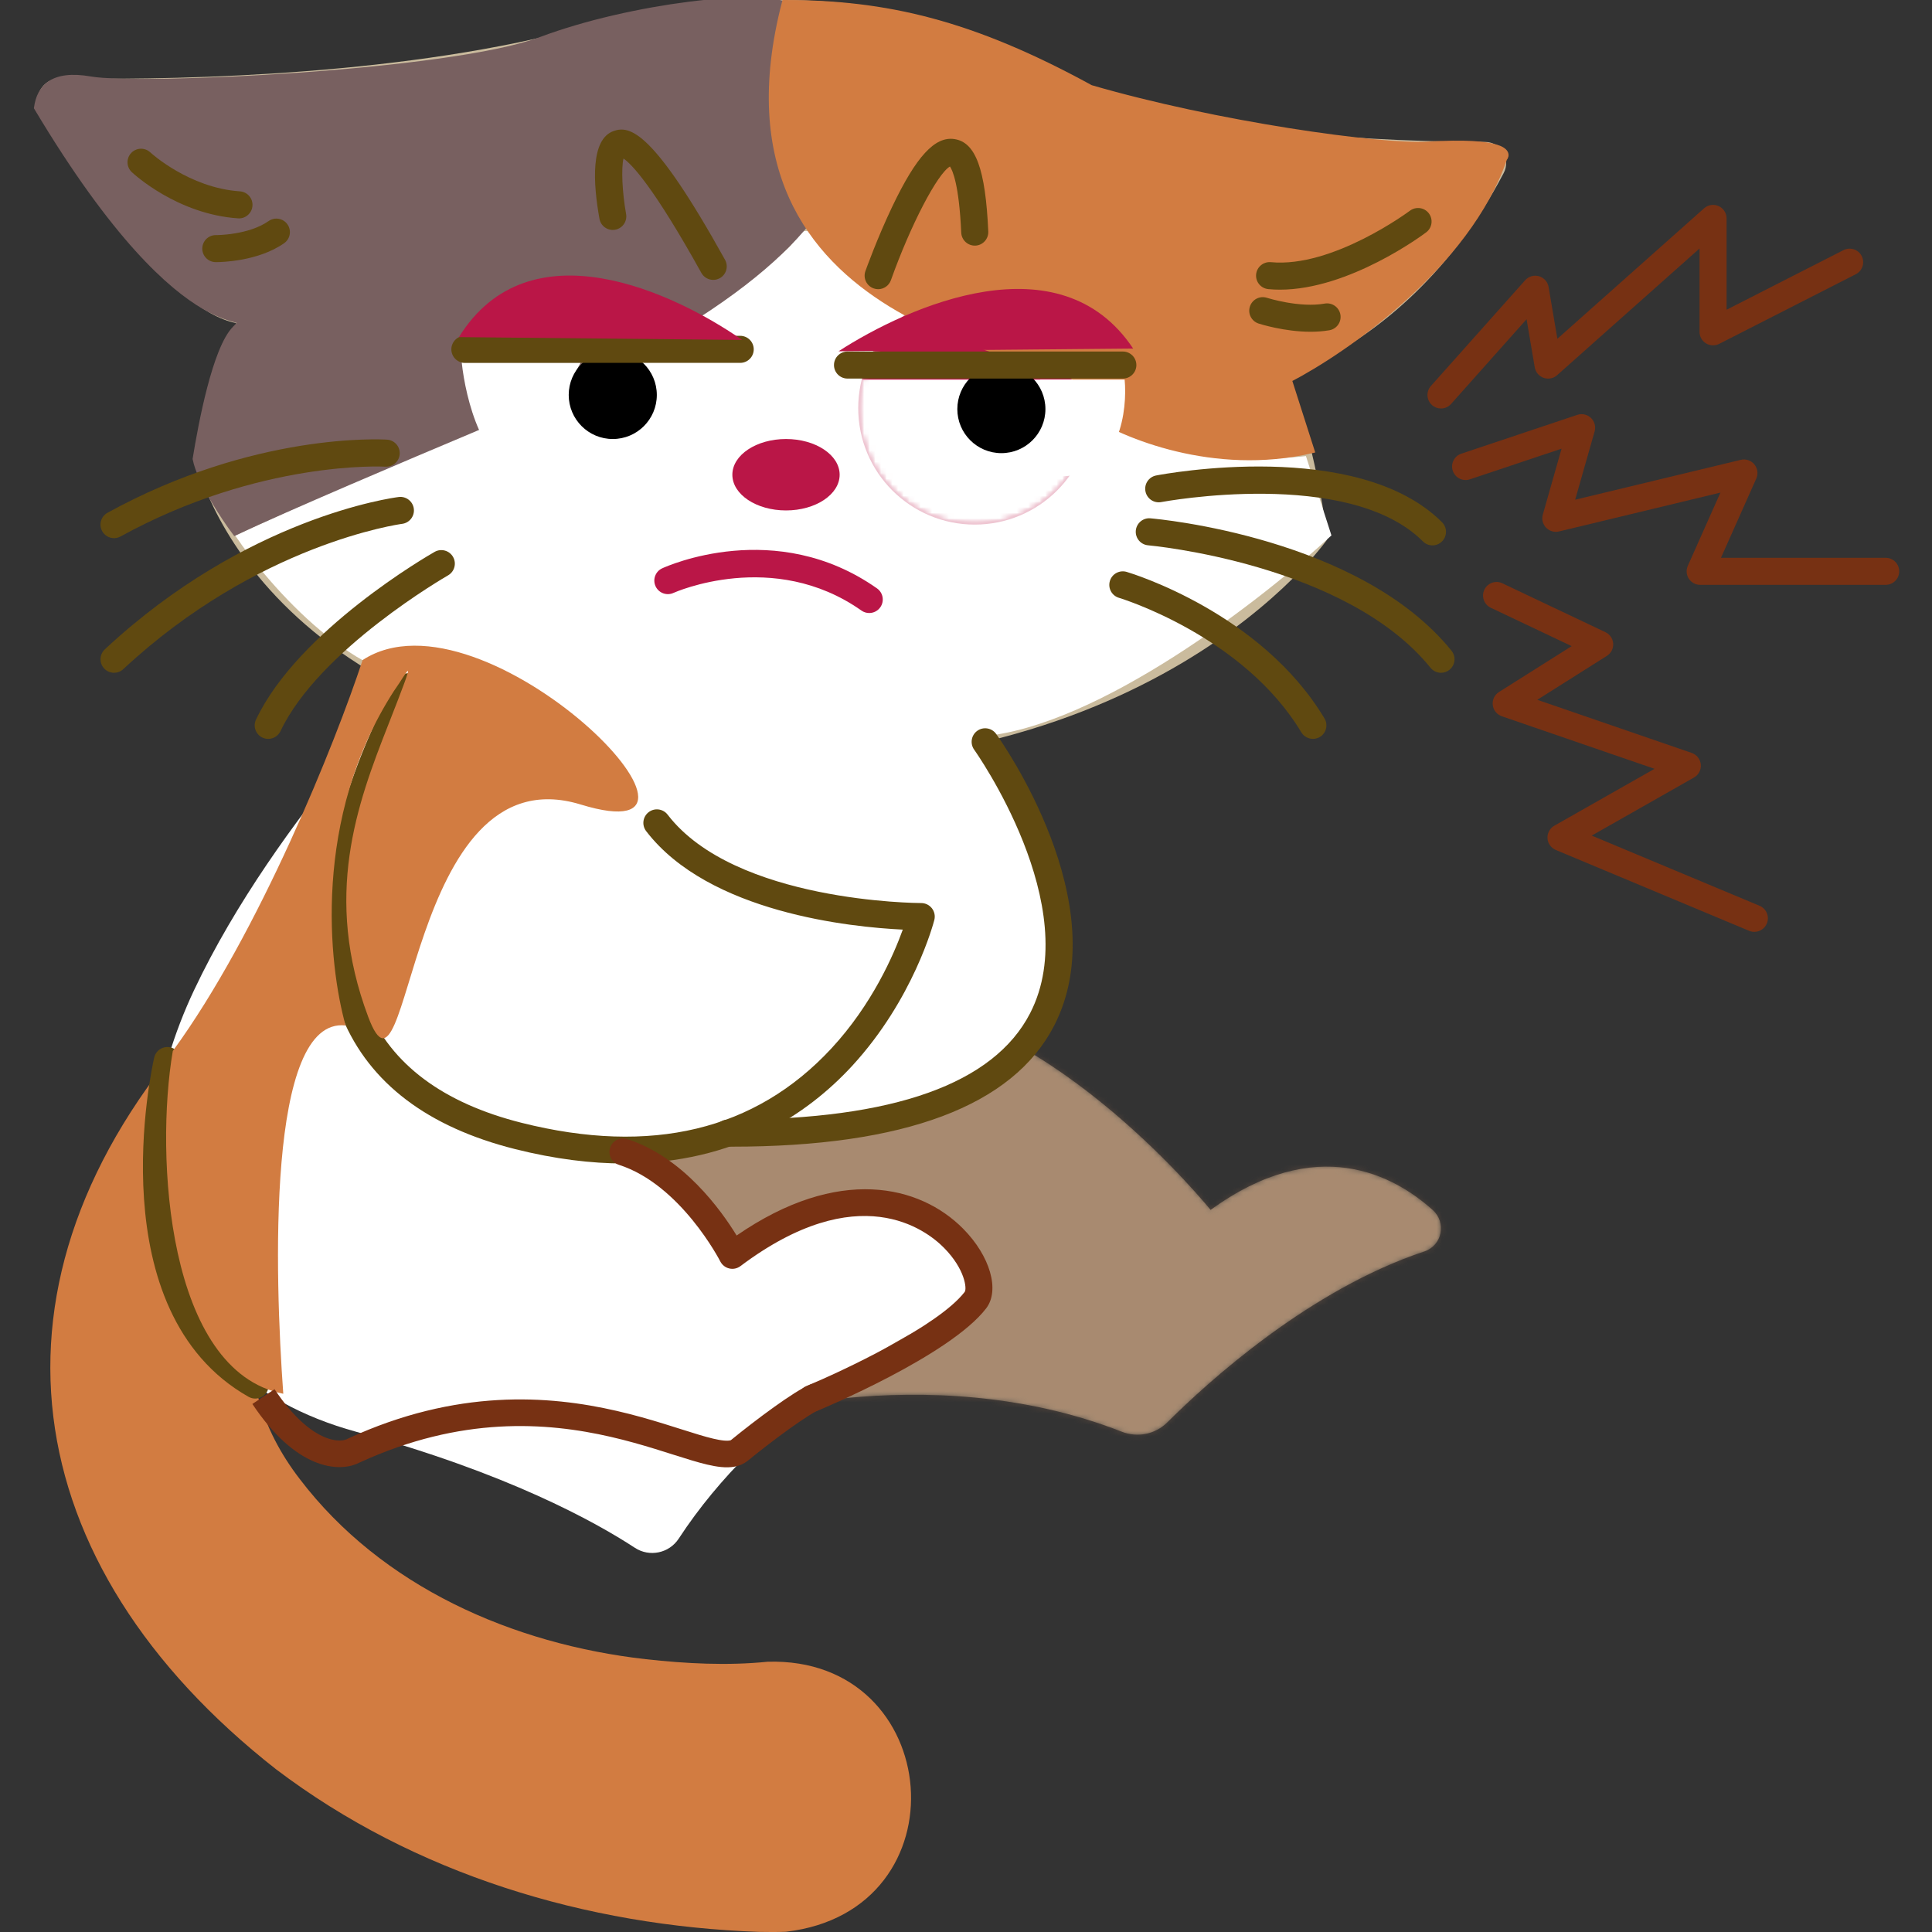 <svg width="341" height="341" viewBox="0 0 341 341" fill="none" xmlns="http://www.w3.org/2000/svg">
<rect x="0" y="0" width="341" height="341" fill="#333333" stroke="none"/>
<g clip-path="url(#clip0_2199_1185)">
<mask id="mask0_2199_1185" style="mask-type:luminance" maskUnits="userSpaceOnUse" x="93" y="176" width="162" height="78">
<path d="M126.759 251.039C126.759 251.039 163.207 239.059 198.006 252.704C200.779 253.79 203.922 253.153 206.03 251.05C213.299 243.81 231.156 227.595 251.406 220.878C254.538 219.838 255.35 215.791 252.895 213.586C246.052 207.419 232.361 199.957 213.675 213.552C213.675 213.552 186.184 179.395 157.029 176.894C127.873 174.394 97.604 180.503 93.716 206.05C89.829 231.596 126.759 251.039 126.759 251.039Z" fill="white"/>
</mask>
<g mask="url(#mask0_2199_1185)">
<path d="M126.759 251.039C126.759 251.039 163.207 239.059 198.006 252.704C200.779 253.79 203.922 253.153 206.03 251.05C213.299 243.81 231.156 227.595 251.406 220.878C254.538 219.838 255.35 215.791 252.895 213.586C246.052 207.419 232.361 199.957 213.675 213.552C213.675 213.552 186.184 179.395 157.029 176.894C127.873 174.394 97.604 180.503 93.716 206.05C89.829 231.596 126.759 251.039 126.759 251.039Z" fill="#DEC19F"/>
</g>
<mask id="mask1_2199_1185" style="mask-type:luminance" maskUnits="userSpaceOnUse" x="48" y="176" width="207" height="86">
<path d="M126.759 251.039C126.759 251.039 163.207 239.059 198.006 252.704C200.779 253.79 203.922 253.153 206.03 251.05C213.299 243.81 231.156 227.595 251.406 220.878C254.538 219.838 255.35 215.791 252.895 213.586C246.052 207.419 232.361 199.957 213.675 213.552C213.675 213.552 186.184 179.395 157.029 176.894C127.873 174.394 97.604 180.503 93.716 206.05C89.829 231.596 126.759 251.039 126.759 251.039Z" fill="white"/>
<path d="M141.501 248.499C136.501 250.999 125.701 257.099 122.501 261.499C112.668 257.832 87.901 252.099 67.501 258.499C47.101 264.899 57.668 260.499 65.501 257.499C60.667 256.999 50.499 253.799 48.499 244.999C45.999 233.999 107.999 221.499 127.999 234.999C128.877 235.591 129.681 236.136 130.417 236.637C141.589 232.261 163.664 225.22 169.5 229.5L141.501 248.499Z" fill="white"/>
</mask>
<g mask="url(#mask1_2199_1185)">
<path opacity="0.5" d="M274.49 151.627H77.887V278.53H274.49V151.627Z" fill="#725443"/>
</g>
<path d="M138.712 340.955C137.337 341.023 135.314 341.006 133.91 340.977C103.544 339.903 73.195 330.833 48.722 312.277C2.579 276.097 -5.178 226.186 34.389 181.395C37.634 177.752 41.118 174.263 44.806 171.046C59.39 157.662 79.412 177.042 66.585 191.938C56.401 202.298 47.125 216.495 44.841 230.59C42.886 241.894 46.148 252.266 52.883 261.019C67.381 280.075 90.506 290.197 113.995 292.851C121.1 293.641 128.425 294.016 135.456 293.3C166.742 292.322 170.482 337.289 138.712 340.955Z" fill="#D27C41"/>
<path d="M34.293 80.26C34.293 80.26 45.398 1.12 135.928 0.006C226.458 -1.108 234.227 95.253 234.227 95.253C234.227 95.253 202.849 140.236 123.152 134.684C43.455 129.137 34.293 80.26 34.293 80.26Z" fill="#CABB9D"/>
<path d="M97.605 6.121C65.306 13.873 26.5 14.112 10.695 13.828C7.529 13.771 5.546 17.232 7.206 19.926C14.281 31.418 29.962 54.799 41.703 57.027C57.338 59.988 97.605 6.121 97.605 6.121Z" fill="#CABB9D"/>
<path d="M215.897 69.712C215.897 69.712 246.649 66.182 265.404 30.542C266.717 28.053 264.916 25.058 262.102 25.052C246.996 25.024 207.236 23.932 188.492 13.788C165.082 1.12 215.897 69.712 215.897 69.712Z" fill="#CABB9D"/>
<path d="M119.792 271.573C134.307 249.369 157.944 236.388 168.777 231.313C171.937 229.829 172.965 225.8 170.829 223.038C154.057 201.327 128.471 222.162 128.471 222.162C125.459 210.5 106.493 203.004 106.493 203.004C238.398 203.282 168.14 123.585 168.14 123.585L76.781 116.367C76.781 116.367 48.733 144.136 34.292 174.684C19.851 205.232 24.295 242.162 62.896 252.716C89.449 259.974 104.964 268.55 112.063 273.193C114.637 274.875 118.104 274.154 119.792 271.573Z" fill="white"/>
<mask id="mask2_2199_1185" style="mask-type:luminance" maskUnits="userSpaceOnUse" x="83" y="47" width="42" height="42">
<path d="M104.287 88.148C115.646 88.148 124.855 78.939 124.855 67.58C124.855 56.22 115.646 47.012 104.287 47.012C92.927 47.012 83.719 56.22 83.719 67.58C83.719 78.939 92.927 88.148 104.287 88.148Z" fill="white"/>
</mask>
<g mask="url(#mask2_2199_1185)">
<path d="M104.287 88.148C115.646 88.148 124.855 78.939 124.855 67.58C124.855 56.22 115.646 47.012 104.287 47.012C92.927 47.012 83.719 56.22 83.719 67.58C83.719 78.939 92.927 88.148 104.287 88.148Z" fill="#BA1647"/>
</g>
<mask id="mask3_2199_1185" style="mask-type:luminance" maskUnits="userSpaceOnUse" x="83" y="47" width="42" height="42">
<path d="M104.287 88.148C115.646 88.148 124.855 78.939 124.855 67.58C124.855 56.22 115.646 47.012 104.287 47.012C92.927 47.012 83.719 56.22 83.719 67.58C83.719 78.939 92.927 88.148 104.287 88.148Z" fill="white"/>
</mask>
<g mask="url(#mask3_2199_1185)">
<path d="M128.468 61.93H77.887V98.587H128.468V61.93Z" fill="white"/>
</g>
<path d="M140.5 42C136.9 50 73 80.334 41.5 94.5C47.667 103.667 63.5 121.6 77.5 120C95 118 111.5 127 116.5 144C120.5 157.6 149.5 159.667 163.5 159L173 130C193.8 128.4 223 105.667 235 94.5L230.5 80.5C182 86 145 32 140.5 42Z" fill="white"/>
<mask id="mask4_2199_1185" style="mask-type:luminance" maskUnits="userSpaceOnUse" x="151" y="51" width="42" height="42">
<path d="M172.045 92.593C183.404 92.593 192.613 83.384 192.613 72.025C192.613 60.666 183.404 51.457 172.045 51.457C160.685 51.457 151.477 60.666 151.477 72.025C151.477 83.384 160.685 92.593 172.045 92.593Z" fill="white"/>
</mask>
<g mask="url(#mask4_2199_1185)">
<path d="M172.045 92.593C183.404 92.593 192.613 83.384 192.613 72.025C192.613 60.666 183.404 51.457 172.045 51.457C160.685 51.457 151.477 60.666 151.477 72.025C151.477 83.384 160.685 92.593 172.045 92.593Z" fill="#BA1647"/>
</g>
<mask id="mask5_2199_1185" style="mask-type:luminance" maskUnits="userSpaceOnUse" x="151" y="51" width="49" height="42">
<path d="M172.045 92.593C183.404 92.593 192.613 83.384 192.613 72.025C192.613 60.666 183.404 51.457 172.045 51.457C160.685 51.457 151.477 60.666 151.477 72.025C151.477 83.384 160.685 92.593 172.045 92.593Z" fill="white"/>
<path d="M198.5 67H183.5C186.333 68 190.5 71.5 184.5 77.5C178.5 83.5 173.666 82 172 80.5C169 81.5 166.2 83.5 179 83.5C191.8 83.5 197.333 72.5 198.5 67Z" fill="white" stroke="white"/>
</mask>
<g mask="url(#mask5_2199_1185)">
<path d="M203.594 67H150V101.714H203.594V67Z" fill="white"/>
</g>
<path d="M83.002 75.999C168 40.355 151.668 15.999 139.002 0.999C134.502 -1.501 111.502 0.999 95.502 6.999C79.502 12.999 24.502 15.499 16.002 13.999C9.202 12.8 7 15.5 6.5 19C34 65 46 53.5 41.5 58C38 61.5 35.502 74.833 34.502 80.999C35.302 84.999 39.502 91.333 41.502 93.999C49.902 89.999 72.668 80.333 83.002 75.999Z" fill="#786060" stroke="#786060"/>
<path d="M92.5 83C85.3 83 82.167 70.333 81.5 64H102.5C95.7 75.6 107 78.5 113.5 78.5C109.5 80 99.7 83 92.5 83Z" fill="white"/>
<path d="M108.154 77.487C112.448 77.487 115.929 74.006 115.929 69.712C115.929 65.418 112.448 61.938 108.154 61.938C103.86 61.938 100.379 65.418 100.379 69.712C100.379 74.006 103.86 77.487 108.154 77.487Z" fill="black"/>
<path d="M176.744 79.981C181.037 79.981 184.518 76.5 184.518 72.206C184.518 67.912 181.037 64.432 176.744 64.432C172.45 64.432 168.969 67.912 168.969 72.206C168.969 76.5 172.45 79.981 176.744 79.981Z" fill="black"/>
<path d="M190 67C186.4 62.2 123.5 58.5 138.499 0.5C156.344 0.5 171.499 4 192.499 15.5C214.54 21.931 243.678 26.004 251.999 25.5C265.199 24.7 266.499 26.833 265.499 28C259.099 46.8 237.499 61.833 227.499 67L231.499 79.5C214.299 83.5 198.332 76.833 192.499 73C192.899 70.2 190.833 68.5 190 67Z" fill="#D27C41" stroke="#D27C41"/>
<path d="M130.649 64.046H82.051C80.733 64.046 79.664 62.977 79.664 61.658C79.664 60.34 80.733 59.272 82.051 59.272H130.649C131.968 59.272 133.036 60.34 133.036 61.658C133.036 62.977 131.968 64.046 130.649 64.046Z" fill="#604910"/>
<path d="M198.184 66.819H149.586C148.268 66.819 147.199 65.751 147.199 64.432C147.199 63.113 148.268 62.045 149.586 62.045H198.184C199.503 62.045 200.571 63.113 200.571 64.432C200.571 65.751 199.503 66.819 198.184 66.819Z" fill="#604910"/>
<path d="M198.501 67H183.501C189.502 70.6 188.335 77.167 187.001 80C183.668 81.667 179.301 84.8 188.501 84C197.701 83.2 199.001 72.333 198.501 67Z" fill="white"/>
<path d="M138.73 90.092C143.959 90.092 148.199 87.27 148.199 83.789C148.199 80.308 143.959 77.486 138.73 77.486C133.501 77.486 129.262 80.308 129.262 83.789C129.262 87.27 133.501 90.092 138.73 90.092Z" fill="#BA1647"/>
<path d="M153.417 108.199C152.939 108.199 152.462 108.057 152.041 107.762C136.48 96.787 119.044 104.568 118.873 104.647C117.674 105.198 116.259 104.67 115.708 103.476C115.157 102.277 115.679 100.862 116.873 100.311C117.686 99.936 136.935 91.269 154.798 103.857C155.878 104.619 156.133 106.108 155.372 107.188C154.906 107.847 154.167 108.199 153.417 108.199Z" fill="#BA1647"/>
<path d="M110.182 205.356C104.373 205.356 97.968 204.589 90.915 202.816C75.502 198.945 65.249 191.17 60.453 179.701C49.978 154.689 69.262 121.396 70.091 119.992C70.762 118.856 72.223 118.475 73.359 119.146C74.496 119.816 74.877 121.277 74.212 122.413C74.024 122.737 55.309 155.07 64.868 177.871C69.057 187.868 78.219 194.7 92.086 198.184C114.939 203.924 133.324 199.514 146.726 185.067C153.943 177.286 157.746 168.511 159.343 164.078C150.306 163.646 125.123 161.145 114.046 146.693C113.245 145.647 113.444 144.147 114.49 143.345C115.535 142.544 117.036 142.743 117.837 143.788C129.687 159.241 161.991 159.389 162.582 159.389C162.588 159.389 162.593 159.389 162.593 159.389C163.332 159.389 164.026 159.73 164.48 160.31C164.935 160.895 165.094 161.651 164.912 162.367C164.764 162.936 161.235 176.377 150.369 188.17C142.56 196.621 129.766 205.356 110.182 205.356Z" fill="#604910"/>
<path d="M129.141 202.39C128.914 202.39 128.687 202.39 128.459 202.39C127.141 202.384 126.072 201.31 126.078 199.992C126.084 198.673 127.152 197.61 128.465 197.61C128.698 197.622 128.925 197.61 129.153 197.61C157.683 197.61 175.398 191.296 181.815 178.838C191.539 159.964 172.136 132.593 171.943 132.32C171.175 131.252 171.42 129.757 172.488 128.99C173.557 128.223 175.051 128.461 175.819 129.535C176.694 130.752 197.103 159.578 186.06 181.026C178.763 195.206 159.615 202.39 129.141 202.39Z" fill="#604910"/>
<path d="M45.045 246.85C44.648 246.85 44.244 246.748 43.869 246.538C17.288 231.482 26.802 188.482 27.217 186.658C27.512 185.373 28.791 184.572 30.076 184.862C31.36 185.158 32.167 186.436 31.871 187.721C31.775 188.13 22.733 229.078 46.222 242.377C47.37 243.025 47.773 244.486 47.126 245.634C46.688 246.418 45.881 246.85 45.045 246.85Z" fill="#604910"/>
<path d="M20.128 94.986C19.287 94.986 18.469 94.537 18.031 93.747C17.395 92.593 17.815 91.138 18.975 90.502C44.834 76.282 67.368 77.538 68.317 77.6C69.636 77.686 70.63 78.822 70.551 80.135C70.466 81.448 69.323 82.448 68.016 82.369C67.794 82.352 45.851 81.175 21.276 94.69C20.913 94.889 20.52 94.986 20.128 94.986Z" fill="#604910"/>
<path d="M20.128 118.747C19.491 118.747 18.849 118.492 18.383 117.986C17.485 117.02 17.536 115.508 18.502 114.61C43.498 91.302 69.289 87.858 70.374 87.722C71.681 87.557 72.875 88.489 73.04 89.796C73.204 91.104 72.272 92.297 70.965 92.462C70.641 92.502 45.527 95.94 21.759 118.105C21.293 118.537 20.707 118.747 20.128 118.747Z" fill="#604910"/>
<path d="M47.339 130.416C46.998 130.416 46.652 130.342 46.322 130.188C45.129 129.626 44.617 128.199 45.185 127.011C52.642 111.24 75.728 97.964 76.711 97.407C77.859 96.753 79.314 97.157 79.967 98.299C80.621 99.447 80.217 100.902 79.075 101.556C78.848 101.687 56.313 114.645 49.505 129.052C49.09 129.91 48.232 130.416 47.339 130.416Z" fill="#604910"/>
<path d="M252.834 96.259C252.22 96.259 251.612 96.026 251.146 95.56C238.052 82.466 205.293 88.552 204.969 88.615C203.667 88.865 202.423 88.013 202.173 86.717C201.923 85.421 202.769 84.171 204.065 83.921C205.509 83.642 239.637 77.288 254.522 92.178C255.454 93.111 255.454 94.622 254.522 95.554C254.056 96.026 253.442 96.259 252.834 96.259Z" fill="#604910"/>
<path d="M254.341 118.747C253.642 118.747 252.955 118.446 252.483 117.861C237.604 99.453 202.993 96.275 202.646 96.247C201.333 96.133 200.361 94.98 200.469 93.661C200.583 92.348 201.742 91.365 203.049 91.484C204.55 91.615 240.025 94.855 256.194 114.854C257.024 115.883 256.865 117.383 255.836 118.213C255.399 118.577 254.864 118.747 254.341 118.747Z" fill="#604910"/>
<path d="M231.732 130.41C230.919 130.41 230.129 129.995 229.68 129.25C219.444 112.194 197.717 105.579 197.501 105.517C196.234 105.141 195.518 103.812 195.893 102.55C196.268 101.282 197.598 100.566 198.859 100.941C199.825 101.226 222.593 108.165 233.772 126.801C234.448 127.932 234.085 129.398 232.954 130.08C232.573 130.302 232.147 130.41 231.732 130.41Z" fill="#604910"/>
<path d="M125.885 49.4C125.044 49.4 124.231 48.957 123.794 48.172C115.246 32.776 111.444 28.934 110.046 27.98C109.637 29.696 109.813 33.924 110.506 37.772C110.739 39.068 109.875 40.312 108.58 40.545C107.278 40.778 106.039 39.915 105.806 38.619C104.681 32.356 104.198 24.587 108.29 23.132C111.148 22.114 115.258 22.95 127.971 45.859C128.613 47.013 128.193 48.468 127.039 49.105C126.675 49.303 126.277 49.4 125.885 49.4Z" fill="#604910"/>
<path d="M154.996 51.043C154.728 51.043 154.461 50.997 154.194 50.901C152.95 50.457 152.302 49.093 152.745 47.849C152.83 47.616 154.825 42.04 157.485 36.465C161.719 27.593 165.01 24.03 168.454 24.547C172.205 25.11 173.938 29.832 174.433 40.858C174.489 42.177 173.472 43.291 172.154 43.353C170.846 43.404 169.721 42.393 169.659 41.074C169.278 32.532 168.113 30.037 167.669 29.389C165.459 30.639 160.719 39.71 157.246 49.457C156.894 50.434 155.973 51.043 154.996 51.043Z" fill="#604910"/>
<path d="M42.185 38.545C42.133 38.545 42.077 38.545 42.02 38.539C31.284 37.818 23.583 30.685 23.259 30.378C22.299 29.474 22.253 27.963 23.157 27.002C24.061 26.042 25.567 25.996 26.527 26.894C26.595 26.957 33.353 33.163 42.338 33.771C43.657 33.862 44.651 34.998 44.56 36.311C44.481 37.579 43.429 38.545 42.185 38.545Z" fill="#604910"/>
<path d="M38.147 46.268C38.107 46.268 38.079 46.268 38.062 46.268C36.743 46.251 35.686 45.171 35.703 43.852C35.72 42.545 36.783 41.494 38.09 41.494C38.096 41.494 38.107 41.494 38.119 41.494C38.176 41.5 43.847 41.517 47.411 39.016C48.491 38.26 49.98 38.522 50.736 39.601C51.492 40.681 51.23 42.17 50.15 42.926C45.535 46.154 39 46.268 38.147 46.268Z" fill="#604910"/>
<path d="M225.912 51.127C225.224 51.127 224.542 51.098 223.86 51.03C222.547 50.905 221.581 49.74 221.706 48.427C221.831 47.114 223.008 46.154 224.309 46.273C235.238 47.313 248.719 37.293 248.855 37.191C249.913 36.401 251.407 36.611 252.197 37.663C252.987 38.714 252.777 40.215 251.726 41.005C251.152 41.442 238.142 51.127 225.912 51.127Z" fill="#604910"/>
<path d="M231.323 58.556C226.686 58.556 222.367 57.18 222.145 57.106C220.889 56.697 220.201 55.356 220.61 54.1C221.02 52.844 222.367 52.156 223.617 52.565C223.731 52.599 229.357 54.373 233.813 53.583C235.109 53.355 236.347 54.219 236.581 55.521C236.808 56.822 235.944 58.061 234.642 58.289C233.551 58.476 232.426 58.556 231.323 58.556Z" fill="#604910"/>
<path d="M143.229 249.243C142.291 249.243 141.404 248.686 141.024 247.771C140.518 246.555 141.098 245.157 142.314 244.651C148.509 242.082 165.61 234.091 170.27 228.021C170.679 227.487 170.344 224.009 166.604 220.23C163.444 217.036 151.515 207.829 130.691 223.469C130.123 223.895 129.401 224.049 128.714 223.884C128.026 223.725 127.446 223.264 127.128 222.634C127.06 222.503 120.166 209.096 109.231 205.589C107.975 205.186 107.282 203.845 107.685 202.589C108.089 201.332 109.43 200.639 110.686 201.043C120.547 204.208 127.276 213.586 130.015 218.07C147.991 205.658 162.376 209.17 169.997 216.871C174.766 221.69 176.51 227.732 174.055 230.931C167.661 239.257 145.093 248.669 144.138 249.067C143.843 249.18 143.53 249.243 143.229 249.243Z" fill="#773113"/>
<path d="M254.335 72.098C253.766 72.098 253.204 71.899 252.749 71.496C251.766 70.621 251.675 69.109 252.556 68.126L269.191 49.462C269.805 48.774 270.754 48.501 271.635 48.757C272.516 49.013 273.175 49.746 273.328 50.649L274.88 59.794L300.773 36.765C301.478 36.14 302.478 35.986 303.336 36.373C304.194 36.759 304.746 37.612 304.746 38.55V54.667L325.382 44.148C326.558 43.551 327.996 44.017 328.593 45.193C329.19 46.37 328.724 47.808 327.547 48.404L303.439 60.692C302.7 61.067 301.819 61.033 301.108 60.601C300.398 60.169 299.966 59.396 299.966 58.566V43.864L274.829 66.222C274.181 66.801 273.271 66.978 272.447 66.688C271.629 66.398 271.032 65.693 270.884 64.835L269.441 56.344L256.113 71.303C255.647 71.826 254.994 72.098 254.335 72.098Z" fill="#773113"/>
<path d="M332.83 103.226H300.077C299.27 103.226 298.514 102.817 298.077 102.141C297.639 101.464 297.571 100.606 297.901 99.867L303.658 86.943L275.167 93.803C274.343 94.002 273.474 93.746 272.882 93.132C272.297 92.519 272.075 91.644 272.308 90.825L275.616 79.191L259.441 84.602C258.191 85.022 256.838 84.346 256.418 83.096C255.997 81.845 256.674 80.493 257.924 80.072L278.395 73.224C279.236 72.945 280.163 73.15 280.805 73.764C281.447 74.377 281.697 75.293 281.453 76.145L278.02 88.199L307.25 81.163C308.136 80.947 309.063 81.26 309.642 81.959C310.222 82.658 310.358 83.63 309.989 84.46L303.754 98.452H332.825C334.143 98.452 335.212 99.521 335.212 100.839C335.212 102.158 334.149 103.226 332.83 103.226Z" fill="#773113"/>
<path d="M309.634 164.476C309.328 164.476 309.015 164.414 308.714 164.288L274.597 150.018C273.756 149.665 273.187 148.87 273.136 147.96C273.079 147.051 273.551 146.187 274.341 145.738L292.027 135.696L265.071 126.42C264.202 126.119 263.582 125.352 263.474 124.437C263.366 123.522 263.793 122.63 264.571 122.141L277.399 114.042L263.122 107.268C261.929 106.699 261.423 105.278 261.991 104.085C262.554 102.891 263.98 102.386 265.174 102.954L283.372 111.587C284.156 111.962 284.679 112.735 284.73 113.599C284.781 114.468 284.355 115.298 283.622 115.759L271.334 123.516L298.592 132.894C299.478 133.201 300.104 133.996 300.194 134.934C300.28 135.866 299.814 136.77 298.995 137.23L280.939 147.483L310.567 159.873C311.783 160.384 312.357 161.782 311.851 162.998C311.459 163.925 310.567 164.476 309.634 164.476Z" fill="#773113"/>
<path d="M131 60C119 51.667 93.4 39.501 81 59.501L131 60Z" fill="#BA1647"/>
<path d="M148 62C160.48 53.933 187.104 42.157 200 61.517L148 62Z" fill="#BA1647"/>
<path d="M61 181C47 179.4 48.499 225.333 49.999 246C29.5 242 27.334 204 30.501 185.5C45.701 164.7 59.168 131.166 64.002 116.499C85.502 102.499 133.502 151.499 102.502 141.999C71.502 132.499 72.502 199.5 65 179.5C57.003 158.18 63 142 68.5 128C74 114 72.002 118.499 69.502 121.999C55.102 144.399 58 170.333 61 181Z" fill="#D27C41"/>
<path d="M144 246.5C141.5 247.5 134.9 252.4 130.5 256C125 260.5 99.5 239 62.5 256C60.167 257.333 53.7 257.3 46.5 246.5" stroke="#773113" stroke-width="4.7"/>
</g>
<defs>
<clipPath id="clip0_2199_1185">
<rect width="341" height="341" fill="white"/>
</clipPath>
</defs>
</svg>
